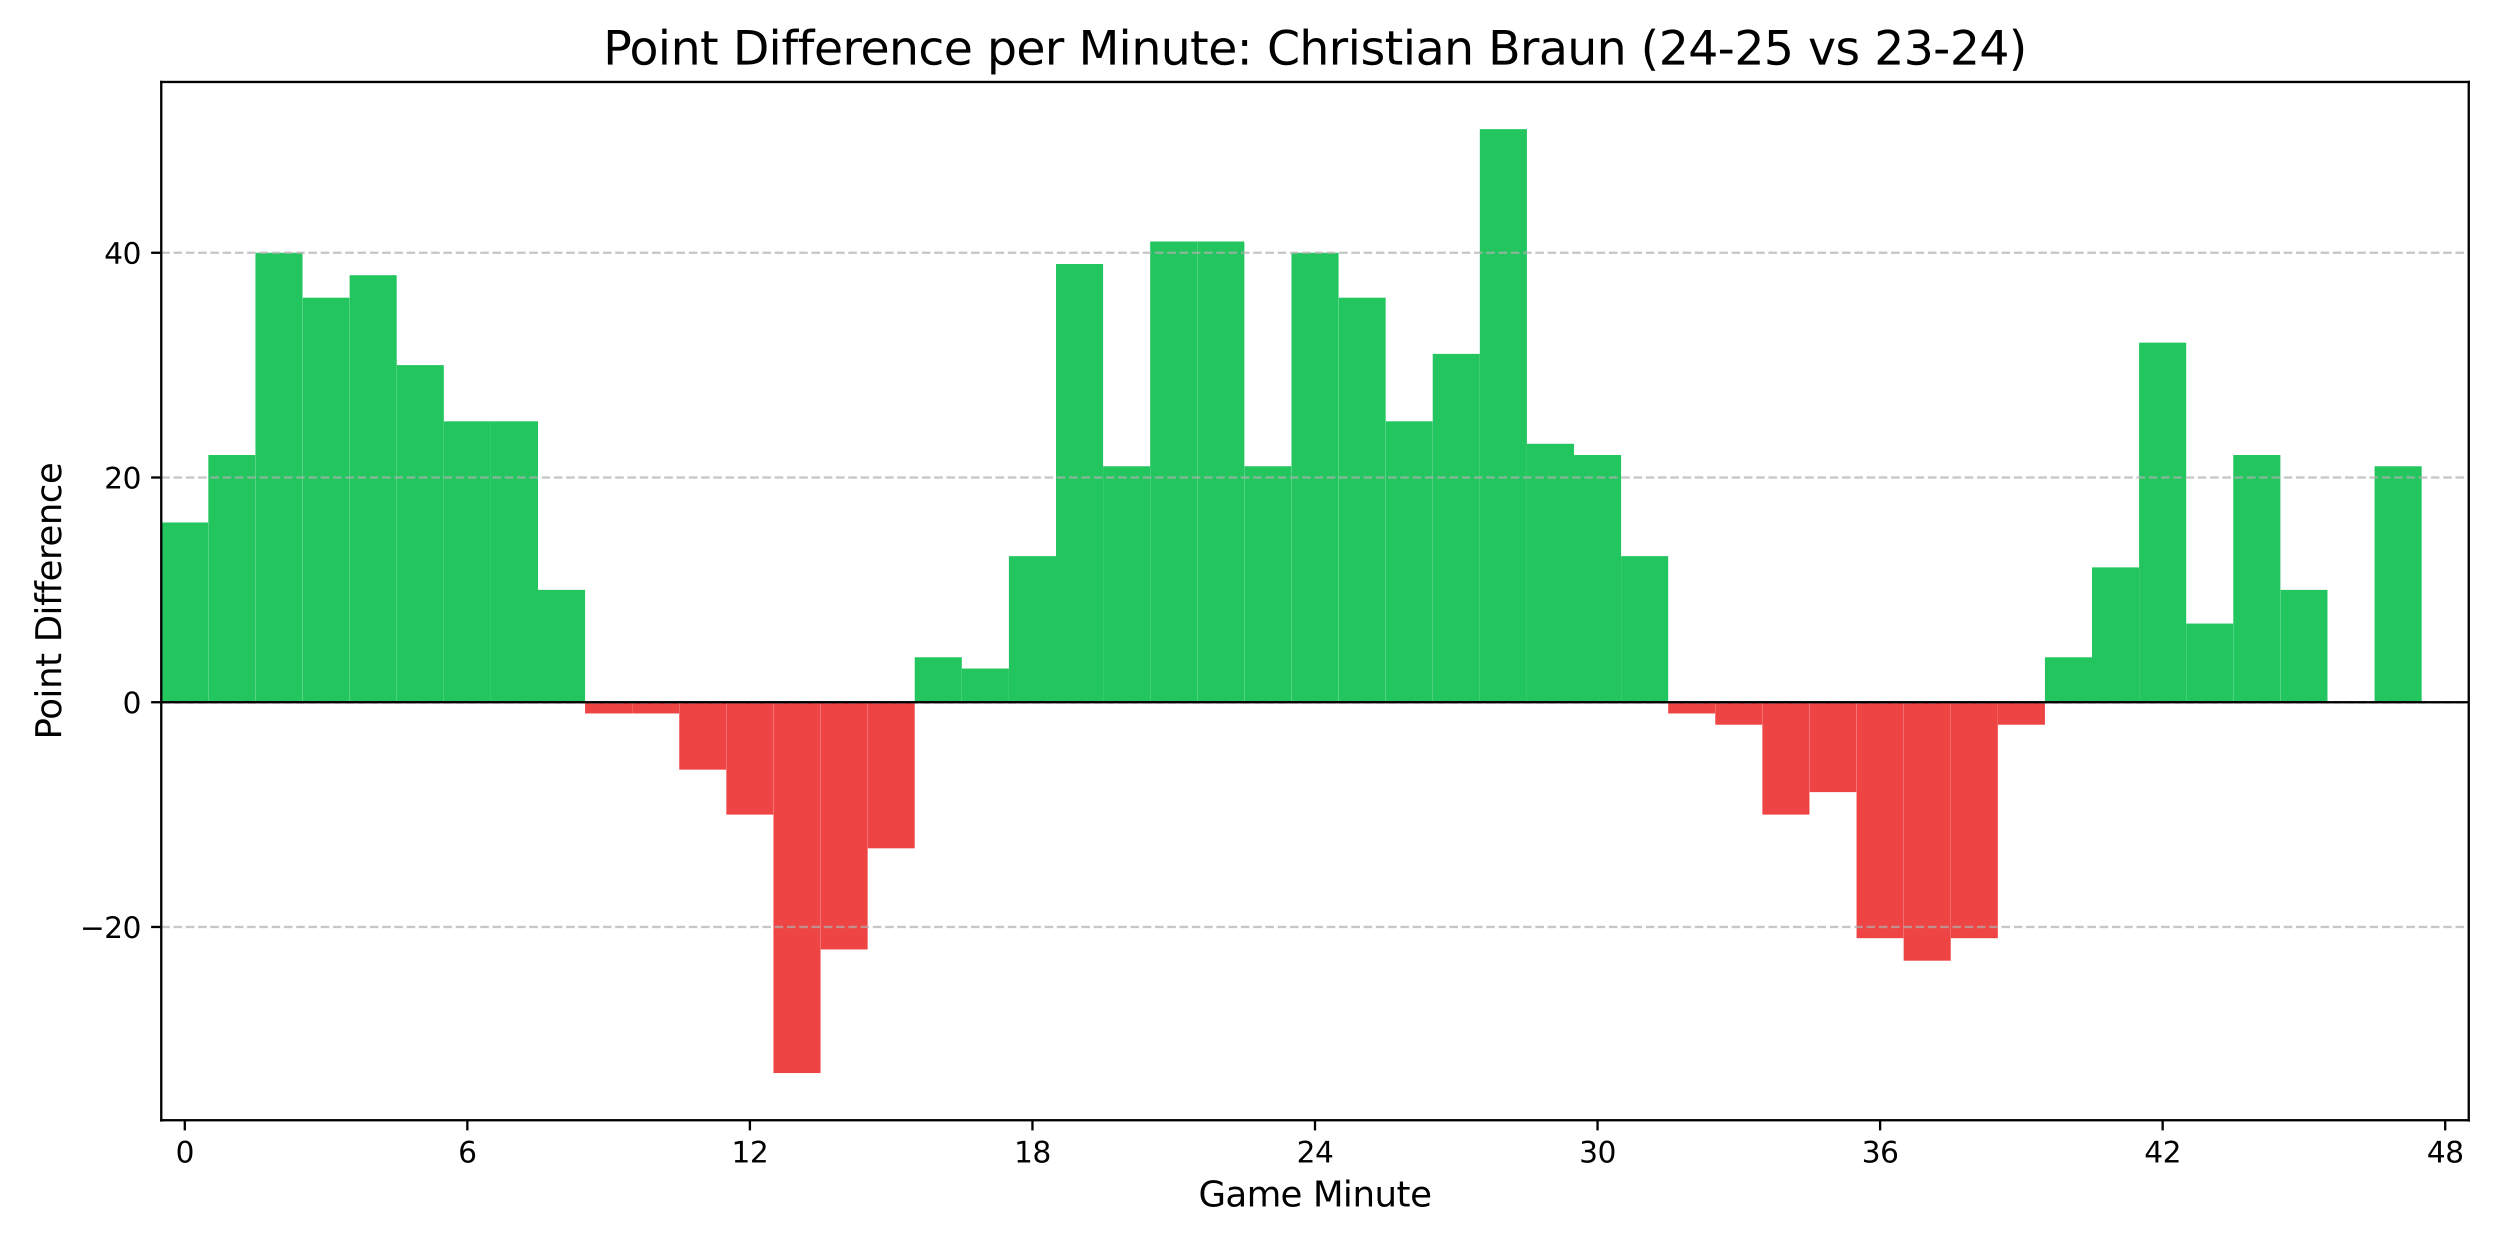 <?xml version="1.0" encoding="utf-8" standalone="no"?>
<!DOCTYPE svg PUBLIC "-//W3C//DTD SVG 1.1//EN"
  "http://www.w3.org/Graphics/SVG/1.1/DTD/svg11.dtd">
<svg xmlns:xlink="http://www.w3.org/1999/xlink" width="864pt" height="432pt" viewBox="0 0 864 432" xmlns="http://www.w3.org/2000/svg" version="1.1">
 <defs>
  <style type="text/css">*{stroke-linejoin: round; stroke-linecap: butt}</style>
 </defs>
 <g id="figure_1">
  <g id="patch_1">
   <path d="M 0 432 
L 864 432 
L 864 0 
L 0 0 
z
" style="fill: #ffffff"/>
  </g>
  <g id="axes_1">
   <g id="patch_2">
    <path d="M 55.73 387.16 
L 853.2 387.16 
L 853.2 28.32 
L 55.73 28.32 
z
" style="fill: #ffffff"/>
   </g>
   <g id="patch_3">
    <path d="M 55.73 242.692 
L 72.005 242.692 
L 72.005 180.555 
L 55.73 180.555 
z
" clip-path="url(#p3b3953d7e9)" style="fill: #22c55e"/>
   </g>
   <g id="patch_4">
    <path d="M 72.005 242.692 
L 88.28 242.692 
L 88.28 157.254 
L 72.005 157.254 
z
" clip-path="url(#p3b3953d7e9)" style="fill: #22c55e"/>
   </g>
   <g id="patch_5">
    <path d="M 88.28 242.692 
L 104.555 242.692 
L 104.555 87.35 
L 88.28 87.35 
z
" clip-path="url(#p3b3953d7e9)" style="fill: #22c55e"/>
   </g>
   <g id="patch_6">
    <path d="M 104.555 242.692 
L 120.83 242.692 
L 120.83 102.884 
L 104.555 102.884 
z
" clip-path="url(#p3b3953d7e9)" style="fill: #22c55e"/>
   </g>
   <g id="patch_7">
    <path d="M 120.83 242.692 
L 137.104 242.692 
L 137.104 95.117 
L 120.83 95.117 
z
" clip-path="url(#p3b3953d7e9)" style="fill: #22c55e"/>
   </g>
   <g id="patch_8">
    <path d="M 137.104 242.692 
L 153.379 242.692 
L 153.379 126.185 
L 137.104 126.185 
z
" clip-path="url(#p3b3953d7e9)" style="fill: #22c55e"/>
   </g>
   <g id="patch_9">
    <path d="M 153.379 242.692 
L 169.654 242.692 
L 169.654 145.603 
L 153.379 145.603 
z
" clip-path="url(#p3b3953d7e9)" style="fill: #22c55e"/>
   </g>
   <g id="patch_10">
    <path d="M 169.654 242.692 
L 185.929 242.692 
L 185.929 145.603 
L 169.654 145.603 
z
" clip-path="url(#p3b3953d7e9)" style="fill: #22c55e"/>
   </g>
   <g id="patch_11">
    <path d="M 185.929 242.692 
L 202.204 242.692 
L 202.204 203.856 
L 185.929 203.856 
z
" clip-path="url(#p3b3953d7e9)" style="fill: #22c55e"/>
   </g>
   <g id="patch_12">
    <path d="M 202.204 242.692 
L 218.479 242.692 
L 218.479 246.575 
L 202.204 246.575 
z
" clip-path="url(#p3b3953d7e9)" style="fill: #ef4444"/>
   </g>
   <g id="patch_13">
    <path d="M 218.479 242.692 
L 234.754 242.692 
L 234.754 246.575 
L 218.479 246.575 
z
" clip-path="url(#p3b3953d7e9)" style="fill: #ef4444"/>
   </g>
   <g id="patch_14">
    <path d="M 234.754 242.692 
L 251.029 242.692 
L 251.029 265.993 
L 234.754 265.993 
z
" clip-path="url(#p3b3953d7e9)" style="fill: #ef4444"/>
   </g>
   <g id="patch_15">
    <path d="M 251.029 242.692 
L 267.304 242.692 
L 267.304 281.527 
L 251.029 281.527 
z
" clip-path="url(#p3b3953d7e9)" style="fill: #ef4444"/>
   </g>
   <g id="patch_16">
    <path d="M 267.304 242.692 
L 283.579 242.692 
L 283.579 370.849 
L 267.304 370.849 
z
" clip-path="url(#p3b3953d7e9)" style="fill: #ef4444"/>
   </g>
   <g id="patch_17">
    <path d="M 283.579 242.692 
L 299.853 242.692 
L 299.853 328.13 
L 283.579 328.13 
z
" clip-path="url(#p3b3953d7e9)" style="fill: #ef4444"/>
   </g>
   <g id="patch_18">
    <path d="M 299.853 242.692 
L 316.128 242.692 
L 316.128 293.178 
L 299.853 293.178 
z
" clip-path="url(#p3b3953d7e9)" style="fill: #ef4444"/>
   </g>
   <g id="patch_19">
    <path d="M 316.128 242.692 
L 332.403 242.692 
L 332.403 227.158 
L 316.128 227.158 
z
" clip-path="url(#p3b3953d7e9)" style="fill: #22c55e"/>
   </g>
   <g id="patch_20">
    <path d="M 332.403 242.692 
L 348.678 242.692 
L 348.678 231.041 
L 332.403 231.041 
z
" clip-path="url(#p3b3953d7e9)" style="fill: #22c55e"/>
   </g>
   <g id="patch_21">
    <path d="M 348.678 242.692 
L 364.953 242.692 
L 364.953 192.206 
L 348.678 192.206 
z
" clip-path="url(#p3b3953d7e9)" style="fill: #22c55e"/>
   </g>
   <g id="patch_22">
    <path d="M 364.953 242.692 
L 381.228 242.692 
L 381.228 91.234 
L 364.953 91.234 
z
" clip-path="url(#p3b3953d7e9)" style="fill: #22c55e"/>
   </g>
   <g id="patch_23">
    <path d="M 381.228 242.692 
L 397.503 242.692 
L 397.503 161.137 
L 381.228 161.137 
z
" clip-path="url(#p3b3953d7e9)" style="fill: #22c55e"/>
   </g>
   <g id="patch_24">
    <path d="M 397.503 242.692 
L 413.778 242.692 
L 413.778 83.466 
L 397.503 83.466 
z
" clip-path="url(#p3b3953d7e9)" style="fill: #22c55e"/>
   </g>
   <g id="patch_25">
    <path d="M 413.778 242.692 
L 430.053 242.692 
L 430.053 83.466 
L 413.778 83.466 
z
" clip-path="url(#p3b3953d7e9)" style="fill: #22c55e"/>
   </g>
   <g id="patch_26">
    <path d="M 430.053 242.692 
L 446.328 242.692 
L 446.328 161.137 
L 430.053 161.137 
z
" clip-path="url(#p3b3953d7e9)" style="fill: #22c55e"/>
   </g>
   <g id="patch_27">
    <path d="M 446.328 242.692 
L 462.602 242.692 
L 462.602 87.35 
L 446.328 87.35 
z
" clip-path="url(#p3b3953d7e9)" style="fill: #22c55e"/>
   </g>
   <g id="patch_28">
    <path d="M 462.602 242.692 
L 478.877 242.692 
L 478.877 102.884 
L 462.602 102.884 
z
" clip-path="url(#p3b3953d7e9)" style="fill: #22c55e"/>
   </g>
   <g id="patch_29">
    <path d="M 478.877 242.692 
L 495.152 242.692 
L 495.152 145.603 
L 478.877 145.603 
z
" clip-path="url(#p3b3953d7e9)" style="fill: #22c55e"/>
   </g>
   <g id="patch_30">
    <path d="M 495.152 242.692 
L 511.427 242.692 
L 511.427 122.302 
L 495.152 122.302 
z
" clip-path="url(#p3b3953d7e9)" style="fill: #22c55e"/>
   </g>
   <g id="patch_31">
    <path d="M 511.427 242.692 
L 527.702 242.692 
L 527.702 44.631 
L 511.427 44.631 
z
" clip-path="url(#p3b3953d7e9)" style="fill: #22c55e"/>
   </g>
   <g id="patch_32">
    <path d="M 527.702 242.692 
L 543.977 242.692 
L 543.977 153.37 
L 527.702 153.37 
z
" clip-path="url(#p3b3953d7e9)" style="fill: #22c55e"/>
   </g>
   <g id="patch_33">
    <path d="M 543.977 242.692 
L 560.252 242.692 
L 560.252 157.254 
L 543.977 157.254 
z
" clip-path="url(#p3b3953d7e9)" style="fill: #22c55e"/>
   </g>
   <g id="patch_34">
    <path d="M 560.252 242.692 
L 576.527 242.692 
L 576.527 192.206 
L 560.252 192.206 
z
" clip-path="url(#p3b3953d7e9)" style="fill: #22c55e"/>
   </g>
   <g id="patch_35">
    <path d="M 576.527 242.692 
L 592.802 242.692 
L 592.802 246.575 
L 576.527 246.575 
z
" clip-path="url(#p3b3953d7e9)" style="fill: #ef4444"/>
   </g>
   <g id="patch_36">
    <path d="M 592.802 242.692 
L 609.077 242.692 
L 609.077 250.459 
L 592.802 250.459 
z
" clip-path="url(#p3b3953d7e9)" style="fill: #ef4444"/>
   </g>
   <g id="patch_37">
    <path d="M 609.077 242.692 
L 625.351 242.692 
L 625.351 281.527 
L 609.077 281.527 
z
" clip-path="url(#p3b3953d7e9)" style="fill: #ef4444"/>
   </g>
   <g id="patch_38">
    <path d="M 625.351 242.692 
L 641.626 242.692 
L 641.626 273.76 
L 625.351 273.76 
z
" clip-path="url(#p3b3953d7e9)" style="fill: #ef4444"/>
   </g>
   <g id="patch_39">
    <path d="M 641.626 242.692 
L 657.901 242.692 
L 657.901 324.246 
L 641.626 324.246 
z
" clip-path="url(#p3b3953d7e9)" style="fill: #ef4444"/>
   </g>
   <g id="patch_40">
    <path d="M 657.901 242.692 
L 674.176 242.692 
L 674.176 332.014 
L 657.901 332.014 
z
" clip-path="url(#p3b3953d7e9)" style="fill: #ef4444"/>
   </g>
   <g id="patch_41">
    <path d="M 674.176 242.692 
L 690.451 242.692 
L 690.451 324.246 
L 674.176 324.246 
z
" clip-path="url(#p3b3953d7e9)" style="fill: #ef4444"/>
   </g>
   <g id="patch_42">
    <path d="M 690.451 242.692 
L 706.726 242.692 
L 706.726 250.459 
L 690.451 250.459 
z
" clip-path="url(#p3b3953d7e9)" style="fill: #ef4444"/>
   </g>
   <g id="patch_43">
    <path d="M 706.726 242.692 
L 723.001 242.692 
L 723.001 227.158 
L 706.726 227.158 
z
" clip-path="url(#p3b3953d7e9)" style="fill: #22c55e"/>
   </g>
   <g id="patch_44">
    <path d="M 723.001 242.692 
L 739.276 242.692 
L 739.276 196.089 
L 723.001 196.089 
z
" clip-path="url(#p3b3953d7e9)" style="fill: #22c55e"/>
   </g>
   <g id="patch_45">
    <path d="M 739.276 242.692 
L 755.551 242.692 
L 755.551 118.418 
L 739.276 118.418 
z
" clip-path="url(#p3b3953d7e9)" style="fill: #22c55e"/>
   </g>
   <g id="patch_46">
    <path d="M 755.551 242.692 
L 771.826 242.692 
L 771.826 215.507 
L 755.551 215.507 
z
" clip-path="url(#p3b3953d7e9)" style="fill: #22c55e"/>
   </g>
   <g id="patch_47">
    <path d="M 771.826 242.692 
L 788.1 242.692 
L 788.1 157.254 
L 771.826 157.254 
z
" clip-path="url(#p3b3953d7e9)" style="fill: #22c55e"/>
   </g>
   <g id="patch_48">
    <path d="M 788.1 242.692 
L 804.375 242.692 
L 804.375 203.856 
L 788.1 203.856 
z
" clip-path="url(#p3b3953d7e9)" style="fill: #22c55e"/>
   </g>
   <g id="patch_49">
    <path d="M 804.375 242.692 
L 820.65 242.692 
L 820.65 242.692 
L 804.375 242.692 
z
" clip-path="url(#p3b3953d7e9)" style="fill: #22c55e"/>
   </g>
   <g id="patch_50">
    <path d="M 820.65 242.692 
L 836.925 242.692 
L 836.925 161.137 
L 820.65 161.137 
z
" clip-path="url(#p3b3953d7e9)" style="fill: #22c55e"/>
   </g>
   <g id="matplotlib.axis_1">
    <g id="xtick_1">
     <g id="line2d_1">
      <defs>
       <path id="m1add345b36" d="M 0 0 
L 0 3.5 
" style="stroke: #000000; stroke-width: 0.8"/>
      </defs>
      <g>
       <use xlink:href="#m1add345b36" x="63.867" y="387.16" style="stroke: #000000; stroke-width: 0.8"/>
      </g>
     </g>
     <g id="text_1">
      <!-- 0 -->
      <g transform="translate(60.686 401.758) scale(0.1 -0.1)">
       <defs>
        <path id="DejaVuSans-30" d="M 2034 4250 
Q 1547 4250 1301 3770 
Q 1056 3291 1056 2328 
Q 1056 1369 1301 889 
Q 1547 409 2034 409 
Q 2525 409 2770 889 
Q 3016 1369 3016 2328 
Q 3016 3291 2770 3770 
Q 2525 4250 2034 4250 
z
M 2034 4750 
Q 2819 4750 3233 4129 
Q 3647 3509 3647 2328 
Q 3647 1150 3233 529 
Q 2819 -91 2034 -91 
Q 1250 -91 836 529 
Q 422 1150 422 2328 
Q 422 3509 836 4129 
Q 1250 4750 2034 4750 
z
" transform="scale(0.016)"/>
       </defs>
       <use xlink:href="#DejaVuSans-30"/>
      </g>
     </g>
    </g>
    <g id="xtick_2">
     <g id="line2d_2">
      <g>
       <use xlink:href="#m1add345b36" x="161.517" y="387.16" style="stroke: #000000; stroke-width: 0.8"/>
      </g>
     </g>
     <g id="text_2">
      <!-- 6 -->
      <g transform="translate(158.336 401.758) scale(0.1 -0.1)">
       <defs>
        <path id="DejaVuSans-36" d="M 2113 2584 
Q 1688 2584 1439 2293 
Q 1191 2003 1191 1497 
Q 1191 994 1439 701 
Q 1688 409 2113 409 
Q 2538 409 2786 701 
Q 3034 994 3034 1497 
Q 3034 2003 2786 2293 
Q 2538 2584 2113 2584 
z
M 3366 4563 
L 3366 3988 
Q 3128 4100 2886 4159 
Q 2644 4219 2406 4219 
Q 1781 4219 1451 3797 
Q 1122 3375 1075 2522 
Q 1259 2794 1537 2939 
Q 1816 3084 2150 3084 
Q 2853 3084 3261 2657 
Q 3669 2231 3669 1497 
Q 3669 778 3244 343 
Q 2819 -91 2113 -91 
Q 1303 -91 875 529 
Q 447 1150 447 2328 
Q 447 3434 972 4092 
Q 1497 4750 2381 4750 
Q 2619 4750 2861 4703 
Q 3103 4656 3366 4563 
z
" transform="scale(0.016)"/>
       </defs>
       <use xlink:href="#DejaVuSans-36"/>
      </g>
     </g>
    </g>
    <g id="xtick_3">
     <g id="line2d_3">
      <g>
       <use xlink:href="#m1add345b36" x="259.166" y="387.16" style="stroke: #000000; stroke-width: 0.8"/>
      </g>
     </g>
     <g id="text_3">
      <!-- 12 -->
      <g transform="translate(252.804 401.758) scale(0.1 -0.1)">
       <defs>
        <path id="DejaVuSans-31" d="M 794 531 
L 1825 531 
L 1825 4091 
L 703 3866 
L 703 4441 
L 1819 4666 
L 2450 4666 
L 2450 531 
L 3481 531 
L 3481 0 
L 794 0 
L 794 531 
z
" transform="scale(0.016)"/>
        <path id="DejaVuSans-32" d="M 1228 531 
L 3431 531 
L 3431 0 
L 469 0 
L 469 531 
Q 828 903 1448 1529 
Q 2069 2156 2228 2338 
Q 2531 2678 2651 2914 
Q 2772 3150 2772 3378 
Q 2772 3750 2511 3984 
Q 2250 4219 1831 4219 
Q 1534 4219 1204 4116 
Q 875 4013 500 3803 
L 500 4441 
Q 881 4594 1212 4672 
Q 1544 4750 1819 4750 
Q 2544 4750 2975 4387 
Q 3406 4025 3406 3419 
Q 3406 3131 3298 2873 
Q 3191 2616 2906 2266 
Q 2828 2175 2409 1742 
Q 1991 1309 1228 531 
z
" transform="scale(0.016)"/>
       </defs>
       <use xlink:href="#DejaVuSans-31"/>
       <use xlink:href="#DejaVuSans-32" transform="translate(63.623 0)"/>
      </g>
     </g>
    </g>
    <g id="xtick_4">
     <g id="line2d_4">
      <g>
       <use xlink:href="#m1add345b36" x="356.816" y="387.16" style="stroke: #000000; stroke-width: 0.8"/>
      </g>
     </g>
     <g id="text_4">
      <!-- 18 -->
      <g transform="translate(350.453 401.758) scale(0.1 -0.1)">
       <defs>
        <path id="DejaVuSans-38" d="M 2034 2216 
Q 1584 2216 1326 1975 
Q 1069 1734 1069 1313 
Q 1069 891 1326 650 
Q 1584 409 2034 409 
Q 2484 409 2743 651 
Q 3003 894 3003 1313 
Q 3003 1734 2745 1975 
Q 2488 2216 2034 2216 
z
M 1403 2484 
Q 997 2584 770 2862 
Q 544 3141 544 3541 
Q 544 4100 942 4425 
Q 1341 4750 2034 4750 
Q 2731 4750 3128 4425 
Q 3525 4100 3525 3541 
Q 3525 3141 3298 2862 
Q 3072 2584 2669 2484 
Q 3125 2378 3379 2068 
Q 3634 1759 3634 1313 
Q 3634 634 3220 271 
Q 2806 -91 2034 -91 
Q 1263 -91 848 271 
Q 434 634 434 1313 
Q 434 1759 690 2068 
Q 947 2378 1403 2484 
z
M 1172 3481 
Q 1172 3119 1398 2916 
Q 1625 2713 2034 2713 
Q 2441 2713 2670 2916 
Q 2900 3119 2900 3481 
Q 2900 3844 2670 4047 
Q 2441 4250 2034 4250 
Q 1625 4250 1398 4047 
Q 1172 3844 1172 3481 
z
" transform="scale(0.016)"/>
       </defs>
       <use xlink:href="#DejaVuSans-31"/>
       <use xlink:href="#DejaVuSans-38" transform="translate(63.623 0)"/>
      </g>
     </g>
    </g>
    <g id="xtick_5">
     <g id="line2d_5">
      <g>
       <use xlink:href="#m1add345b36" x="454.465" y="387.16" style="stroke: #000000; stroke-width: 0.8"/>
      </g>
     </g>
     <g id="text_5">
      <!-- 24 -->
      <g transform="translate(448.103 401.758) scale(0.1 -0.1)">
       <defs>
        <path id="DejaVuSans-34" d="M 2419 4116 
L 825 1625 
L 2419 1625 
L 2419 4116 
z
M 2253 4666 
L 3047 4666 
L 3047 1625 
L 3713 1625 
L 3713 1100 
L 3047 1100 
L 3047 0 
L 2419 0 
L 2419 1100 
L 313 1100 
L 313 1709 
L 2253 4666 
z
" transform="scale(0.016)"/>
       </defs>
       <use xlink:href="#DejaVuSans-32"/>
       <use xlink:href="#DejaVuSans-34" transform="translate(63.623 0)"/>
      </g>
     </g>
    </g>
    <g id="xtick_6">
     <g id="line2d_6">
      <g>
       <use xlink:href="#m1add345b36" x="552.114" y="387.16" style="stroke: #000000; stroke-width: 0.8"/>
      </g>
     </g>
     <g id="text_6">
      <!-- 30 -->
      <g transform="translate(545.752 401.758) scale(0.1 -0.1)">
       <defs>
        <path id="DejaVuSans-33" d="M 2597 2516 
Q 3050 2419 3304 2112 
Q 3559 1806 3559 1356 
Q 3559 666 3084 287 
Q 2609 -91 1734 -91 
Q 1441 -91 1130 -33 
Q 819 25 488 141 
L 488 750 
Q 750 597 1062 519 
Q 1375 441 1716 441 
Q 2309 441 2620 675 
Q 2931 909 2931 1356 
Q 2931 1769 2642 2001 
Q 2353 2234 1838 2234 
L 1294 2234 
L 1294 2753 
L 1863 2753 
Q 2328 2753 2575 2939 
Q 2822 3125 2822 3475 
Q 2822 3834 2567 4026 
Q 2313 4219 1838 4219 
Q 1578 4219 1281 4162 
Q 984 4106 628 3988 
L 628 4550 
Q 988 4650 1302 4700 
Q 1616 4750 1894 4750 
Q 2613 4750 3031 4423 
Q 3450 4097 3450 3541 
Q 3450 3153 3228 2886 
Q 3006 2619 2597 2516 
z
" transform="scale(0.016)"/>
       </defs>
       <use xlink:href="#DejaVuSans-33"/>
       <use xlink:href="#DejaVuSans-30" transform="translate(63.623 0)"/>
      </g>
     </g>
    </g>
    <g id="xtick_7">
     <g id="line2d_7">
      <g>
       <use xlink:href="#m1add345b36" x="649.764" y="387.16" style="stroke: #000000; stroke-width: 0.8"/>
      </g>
     </g>
     <g id="text_7">
      <!-- 36 -->
      <g transform="translate(643.401 401.758) scale(0.1 -0.1)">
       <use xlink:href="#DejaVuSans-33"/>
       <use xlink:href="#DejaVuSans-36" transform="translate(63.623 0)"/>
      </g>
     </g>
    </g>
    <g id="xtick_8">
     <g id="line2d_8">
      <g>
       <use xlink:href="#m1add345b36" x="747.413" y="387.16" style="stroke: #000000; stroke-width: 0.8"/>
      </g>
     </g>
     <g id="text_8">
      <!-- 42 -->
      <g transform="translate(741.051 401.758) scale(0.1 -0.1)">
       <use xlink:href="#DejaVuSans-34"/>
       <use xlink:href="#DejaVuSans-32" transform="translate(63.623 0)"/>
      </g>
     </g>
    </g>
    <g id="xtick_9">
     <g id="line2d_9">
      <g>
       <use xlink:href="#m1add345b36" x="845.063" y="387.16" style="stroke: #000000; stroke-width: 0.8"/>
      </g>
     </g>
     <g id="text_9">
      <!-- 48 -->
      <g transform="translate(838.7 401.758) scale(0.1 -0.1)">
       <use xlink:href="#DejaVuSans-34"/>
       <use xlink:href="#DejaVuSans-38" transform="translate(63.623 0)"/>
      </g>
     </g>
    </g>
    <g id="text_10">
     <!-- Game Minute -->
     <g transform="translate(414.203 416.956) scale(0.12 -0.12)">
      <defs>
       <path id="DejaVuSans-47" d="M 3809 666 
L 3809 1919 
L 2778 1919 
L 2778 2438 
L 4434 2438 
L 4434 434 
Q 4069 175 3628 42 
Q 3188 -91 2688 -91 
Q 1594 -91 976 548 
Q 359 1188 359 2328 
Q 359 3472 976 4111 
Q 1594 4750 2688 4750 
Q 3144 4750 3555 4637 
Q 3966 4525 4313 4306 
L 4313 3634 
Q 3963 3931 3569 4081 
Q 3175 4231 2741 4231 
Q 1884 4231 1454 3753 
Q 1025 3275 1025 2328 
Q 1025 1384 1454 906 
Q 1884 428 2741 428 
Q 3075 428 3337 486 
Q 3600 544 3809 666 
z
" transform="scale(0.016)"/>
       <path id="DejaVuSans-61" d="M 2194 1759 
Q 1497 1759 1228 1600 
Q 959 1441 959 1056 
Q 959 750 1161 570 
Q 1363 391 1709 391 
Q 2188 391 2477 730 
Q 2766 1069 2766 1631 
L 2766 1759 
L 2194 1759 
z
M 3341 1997 
L 3341 0 
L 2766 0 
L 2766 531 
Q 2569 213 2275 61 
Q 1981 -91 1556 -91 
Q 1019 -91 701 211 
Q 384 513 384 1019 
Q 384 1609 779 1909 
Q 1175 2209 1959 2209 
L 2766 2209 
L 2766 2266 
Q 2766 2663 2505 2880 
Q 2244 3097 1772 3097 
Q 1472 3097 1187 3025 
Q 903 2953 641 2809 
L 641 3341 
Q 956 3463 1253 3523 
Q 1550 3584 1831 3584 
Q 2591 3584 2966 3190 
Q 3341 2797 3341 1997 
z
" transform="scale(0.016)"/>
       <path id="DejaVuSans-6d" d="M 3328 2828 
Q 3544 3216 3844 3400 
Q 4144 3584 4550 3584 
Q 5097 3584 5394 3201 
Q 5691 2819 5691 2113 
L 5691 0 
L 5113 0 
L 5113 2094 
Q 5113 2597 4934 2840 
Q 4756 3084 4391 3084 
Q 3944 3084 3684 2787 
Q 3425 2491 3425 1978 
L 3425 0 
L 2847 0 
L 2847 2094 
Q 2847 2600 2669 2842 
Q 2491 3084 2119 3084 
Q 1678 3084 1418 2786 
Q 1159 2488 1159 1978 
L 1159 0 
L 581 0 
L 581 3500 
L 1159 3500 
L 1159 2956 
Q 1356 3278 1631 3431 
Q 1906 3584 2284 3584 
Q 2666 3584 2933 3390 
Q 3200 3197 3328 2828 
z
" transform="scale(0.016)"/>
       <path id="DejaVuSans-65" d="M 3597 1894 
L 3597 1613 
L 953 1613 
Q 991 1019 1311 708 
Q 1631 397 2203 397 
Q 2534 397 2845 478 
Q 3156 559 3463 722 
L 3463 178 
Q 3153 47 2828 -22 
Q 2503 -91 2169 -91 
Q 1331 -91 842 396 
Q 353 884 353 1716 
Q 353 2575 817 3079 
Q 1281 3584 2069 3584 
Q 2775 3584 3186 3129 
Q 3597 2675 3597 1894 
z
M 3022 2063 
Q 3016 2534 2758 2815 
Q 2500 3097 2075 3097 
Q 1594 3097 1305 2825 
Q 1016 2553 972 2059 
L 3022 2063 
z
" transform="scale(0.016)"/>
       <path id="DejaVuSans-20" transform="scale(0.016)"/>
       <path id="DejaVuSans-4d" d="M 628 4666 
L 1569 4666 
L 2759 1491 
L 3956 4666 
L 4897 4666 
L 4897 0 
L 4281 0 
L 4281 4097 
L 3078 897 
L 2444 897 
L 1241 4097 
L 1241 0 
L 628 0 
L 628 4666 
z
" transform="scale(0.016)"/>
       <path id="DejaVuSans-69" d="M 603 3500 
L 1178 3500 
L 1178 0 
L 603 0 
L 603 3500 
z
M 603 4863 
L 1178 4863 
L 1178 4134 
L 603 4134 
L 603 4863 
z
" transform="scale(0.016)"/>
       <path id="DejaVuSans-6e" d="M 3513 2113 
L 3513 0 
L 2938 0 
L 2938 2094 
Q 2938 2591 2744 2837 
Q 2550 3084 2163 3084 
Q 1697 3084 1428 2787 
Q 1159 2491 1159 1978 
L 1159 0 
L 581 0 
L 581 3500 
L 1159 3500 
L 1159 2956 
Q 1366 3272 1645 3428 
Q 1925 3584 2291 3584 
Q 2894 3584 3203 3211 
Q 3513 2838 3513 2113 
z
" transform="scale(0.016)"/>
       <path id="DejaVuSans-75" d="M 544 1381 
L 544 3500 
L 1119 3500 
L 1119 1403 
Q 1119 906 1312 657 
Q 1506 409 1894 409 
Q 2359 409 2629 706 
Q 2900 1003 2900 1516 
L 2900 3500 
L 3475 3500 
L 3475 0 
L 2900 0 
L 2900 538 
Q 2691 219 2414 64 
Q 2138 -91 1772 -91 
Q 1169 -91 856 284 
Q 544 659 544 1381 
z
M 1991 3584 
L 1991 3584 
z
" transform="scale(0.016)"/>
       <path id="DejaVuSans-74" d="M 1172 4494 
L 1172 3500 
L 2356 3500 
L 2356 3053 
L 1172 3053 
L 1172 1153 
Q 1172 725 1289 603 
Q 1406 481 1766 481 
L 2356 481 
L 2356 0 
L 1766 0 
Q 1100 0 847 248 
Q 594 497 594 1153 
L 594 3053 
L 172 3053 
L 172 3500 
L 594 3500 
L 594 4494 
L 1172 4494 
z
" transform="scale(0.016)"/>
      </defs>
      <use xlink:href="#DejaVuSans-47"/>
      <use xlink:href="#DejaVuSans-61" transform="translate(77.49 0)"/>
      <use xlink:href="#DejaVuSans-6d" transform="translate(138.77 0)"/>
      <use xlink:href="#DejaVuSans-65" transform="translate(236.182 0)"/>
      <use xlink:href="#DejaVuSans-20" transform="translate(297.705 0)"/>
      <use xlink:href="#DejaVuSans-4d" transform="translate(329.492 0)"/>
      <use xlink:href="#DejaVuSans-69" transform="translate(415.771 0)"/>
      <use xlink:href="#DejaVuSans-6e" transform="translate(443.555 0)"/>
      <use xlink:href="#DejaVuSans-75" transform="translate(506.934 0)"/>
      <use xlink:href="#DejaVuSans-74" transform="translate(570.312 0)"/>
      <use xlink:href="#DejaVuSans-65" transform="translate(609.521 0)"/>
     </g>
    </g>
   </g>
   <g id="matplotlib.axis_2">
    <g id="ytick_1">
     <g id="line2d_10">
      <path d="M 55.73 320.363 
L 853.2 320.363 
" clip-path="url(#p3b3953d7e9)" style="fill: none; stroke-dasharray: 2.96,1.28; stroke-dashoffset: 0; stroke: #b0b0b0; stroke-opacity: 0.7; stroke-width: 0.8"/>
     </g>
     <g id="line2d_11">
      <defs>
       <path id="mcfe099bce8" d="M 0 0 
L -3.5 0 
" style="stroke: #000000; stroke-width: 0.8"/>
      </defs>
      <g>
       <use xlink:href="#mcfe099bce8" x="55.73" y="320.363" style="stroke: #000000; stroke-width: 0.8"/>
      </g>
     </g>
     <g id="text_11">
      <!-- −20 -->
      <g transform="translate(27.625 324.162) scale(0.1 -0.1)">
       <defs>
        <path id="DejaVuSans-2212" d="M 678 2272 
L 4684 2272 
L 4684 1741 
L 678 1741 
L 678 2272 
z
" transform="scale(0.016)"/>
       </defs>
       <use xlink:href="#DejaVuSans-2212"/>
       <use xlink:href="#DejaVuSans-32" transform="translate(83.789 0)"/>
       <use xlink:href="#DejaVuSans-30" transform="translate(147.412 0)"/>
      </g>
     </g>
    </g>
    <g id="ytick_2">
     <g id="line2d_12">
      <path d="M 55.73 242.692 
L 853.2 242.692 
" clip-path="url(#p3b3953d7e9)" style="fill: none; stroke-dasharray: 2.96,1.28; stroke-dashoffset: 0; stroke: #b0b0b0; stroke-opacity: 0.7; stroke-width: 0.8"/>
     </g>
     <g id="line2d_13">
      <g>
       <use xlink:href="#mcfe099bce8" x="55.73" y="242.692" style="stroke: #000000; stroke-width: 0.8"/>
      </g>
     </g>
     <g id="text_12">
      <!-- 0 -->
      <g transform="translate(42.367 246.491) scale(0.1 -0.1)">
       <use xlink:href="#DejaVuSans-30"/>
      </g>
     </g>
    </g>
    <g id="ytick_3">
     <g id="line2d_14">
      <path d="M 55.73 165.021 
L 853.2 165.021 
" clip-path="url(#p3b3953d7e9)" style="fill: none; stroke-dasharray: 2.96,1.28; stroke-dashoffset: 0; stroke: #b0b0b0; stroke-opacity: 0.7; stroke-width: 0.8"/>
     </g>
     <g id="line2d_15">
      <g>
       <use xlink:href="#mcfe099bce8" x="55.73" y="165.021" style="stroke: #000000; stroke-width: 0.8"/>
      </g>
     </g>
     <g id="text_13">
      <!-- 20 -->
      <g transform="translate(36.005 168.82) scale(0.1 -0.1)">
       <use xlink:href="#DejaVuSans-32"/>
       <use xlink:href="#DejaVuSans-30" transform="translate(63.623 0)"/>
      </g>
     </g>
    </g>
    <g id="ytick_4">
     <g id="line2d_16">
      <path d="M 55.73 87.35 
L 853.2 87.35 
" clip-path="url(#p3b3953d7e9)" style="fill: none; stroke-dasharray: 2.96,1.28; stroke-dashoffset: 0; stroke: #b0b0b0; stroke-opacity: 0.7; stroke-width: 0.8"/>
     </g>
     <g id="line2d_17">
      <g>
       <use xlink:href="#mcfe099bce8" x="55.73" y="87.35" style="stroke: #000000; stroke-width: 0.8"/>
      </g>
     </g>
     <g id="text_14">
      <!-- 40 -->
      <g transform="translate(36.005 91.149) scale(0.1 -0.1)">
       <use xlink:href="#DejaVuSans-34"/>
       <use xlink:href="#DejaVuSans-30" transform="translate(63.623 0)"/>
      </g>
     </g>
    </g>
    <g id="text_15">
     <!-- Point Difference -->
     <g transform="translate(21.13 255.56) rotate(-90) scale(0.12 -0.12)">
      <defs>
       <path id="DejaVuSans-50" d="M 1259 4147 
L 1259 2394 
L 2053 2394 
Q 2494 2394 2734 2622 
Q 2975 2850 2975 3272 
Q 2975 3691 2734 3919 
Q 2494 4147 2053 4147 
L 1259 4147 
z
M 628 4666 
L 2053 4666 
Q 2838 4666 3239 4311 
Q 3641 3956 3641 3272 
Q 3641 2581 3239 2228 
Q 2838 1875 2053 1875 
L 1259 1875 
L 1259 0 
L 628 0 
L 628 4666 
z
" transform="scale(0.016)"/>
       <path id="DejaVuSans-6f" d="M 1959 3097 
Q 1497 3097 1228 2736 
Q 959 2375 959 1747 
Q 959 1119 1226 758 
Q 1494 397 1959 397 
Q 2419 397 2687 759 
Q 2956 1122 2956 1747 
Q 2956 2369 2687 2733 
Q 2419 3097 1959 3097 
z
M 1959 3584 
Q 2709 3584 3137 3096 
Q 3566 2609 3566 1747 
Q 3566 888 3137 398 
Q 2709 -91 1959 -91 
Q 1206 -91 779 398 
Q 353 888 353 1747 
Q 353 2609 779 3096 
Q 1206 3584 1959 3584 
z
" transform="scale(0.016)"/>
       <path id="DejaVuSans-44" d="M 1259 4147 
L 1259 519 
L 2022 519 
Q 2988 519 3436 956 
Q 3884 1394 3884 2338 
Q 3884 3275 3436 3711 
Q 2988 4147 2022 4147 
L 1259 4147 
z
M 628 4666 
L 1925 4666 
Q 3281 4666 3915 4102 
Q 4550 3538 4550 2338 
Q 4550 1131 3912 565 
Q 3275 0 1925 0 
L 628 0 
L 628 4666 
z
" transform="scale(0.016)"/>
       <path id="DejaVuSans-66" d="M 2375 4863 
L 2375 4384 
L 1825 4384 
Q 1516 4384 1395 4259 
Q 1275 4134 1275 3809 
L 1275 3500 
L 2222 3500 
L 2222 3053 
L 1275 3053 
L 1275 0 
L 697 0 
L 697 3053 
L 147 3053 
L 147 3500 
L 697 3500 
L 697 3744 
Q 697 4328 969 4595 
Q 1241 4863 1831 4863 
L 2375 4863 
z
" transform="scale(0.016)"/>
       <path id="DejaVuSans-72" d="M 2631 2963 
Q 2534 3019 2420 3045 
Q 2306 3072 2169 3072 
Q 1681 3072 1420 2755 
Q 1159 2438 1159 1844 
L 1159 0 
L 581 0 
L 581 3500 
L 1159 3500 
L 1159 2956 
Q 1341 3275 1631 3429 
Q 1922 3584 2338 3584 
Q 2397 3584 2469 3576 
Q 2541 3569 2628 3553 
L 2631 2963 
z
" transform="scale(0.016)"/>
       <path id="DejaVuSans-63" d="M 3122 3366 
L 3122 2828 
Q 2878 2963 2633 3030 
Q 2388 3097 2138 3097 
Q 1578 3097 1268 2742 
Q 959 2388 959 1747 
Q 959 1106 1268 751 
Q 1578 397 2138 397 
Q 2388 397 2633 464 
Q 2878 531 3122 666 
L 3122 134 
Q 2881 22 2623 -34 
Q 2366 -91 2075 -91 
Q 1284 -91 818 406 
Q 353 903 353 1747 
Q 353 2603 823 3093 
Q 1294 3584 2113 3584 
Q 2378 3584 2631 3529 
Q 2884 3475 3122 3366 
z
" transform="scale(0.016)"/>
      </defs>
      <use xlink:href="#DejaVuSans-50"/>
      <use xlink:href="#DejaVuSans-6f" transform="translate(56.678 0)"/>
      <use xlink:href="#DejaVuSans-69" transform="translate(117.859 0)"/>
      <use xlink:href="#DejaVuSans-6e" transform="translate(145.643 0)"/>
      <use xlink:href="#DejaVuSans-74" transform="translate(209.021 0)"/>
      <use xlink:href="#DejaVuSans-20" transform="translate(248.23 0)"/>
      <use xlink:href="#DejaVuSans-44" transform="translate(280.018 0)"/>
      <use xlink:href="#DejaVuSans-69" transform="translate(357.02 0)"/>
      <use xlink:href="#DejaVuSans-66" transform="translate(384.803 0)"/>
      <use xlink:href="#DejaVuSans-66" transform="translate(420.008 0)"/>
      <use xlink:href="#DejaVuSans-65" transform="translate(455.213 0)"/>
      <use xlink:href="#DejaVuSans-72" transform="translate(516.736 0)"/>
      <use xlink:href="#DejaVuSans-65" transform="translate(555.6 0)"/>
      <use xlink:href="#DejaVuSans-6e" transform="translate(617.123 0)"/>
      <use xlink:href="#DejaVuSans-63" transform="translate(680.502 0)"/>
      <use xlink:href="#DejaVuSans-65" transform="translate(735.482 0)"/>
     </g>
    </g>
   </g>
   <g id="line2d_18">
    <path d="M 55.73 242.692 
L 853.2 242.692 
" clip-path="url(#p3b3953d7e9)" style="fill: none; stroke: #000000; stroke-width: 0.8; stroke-linecap: square"/>
   </g>
   <g id="patch_51">
    <path d="M 55.73 387.16 
L 55.73 28.32 
" style="fill: none; stroke: #000000; stroke-width: 0.8; stroke-linejoin: miter; stroke-linecap: square"/>
   </g>
   <g id="patch_52">
    <path d="M 853.2 387.16 
L 853.2 28.32 
" style="fill: none; stroke: #000000; stroke-width: 0.8; stroke-linejoin: miter; stroke-linecap: square"/>
   </g>
   <g id="patch_53">
    <path d="M 55.73 387.16 
L 853.2 387.16 
" style="fill: none; stroke: #000000; stroke-width: 0.8; stroke-linejoin: miter; stroke-linecap: square"/>
   </g>
   <g id="patch_54">
    <path d="M 55.73 28.32 
L 853.2 28.32 
" style="fill: none; stroke: #000000; stroke-width: 0.8; stroke-linejoin: miter; stroke-linecap: square"/>
   </g>
   <g id="text_16">
    <!-- Point Difference per Minute: Christian Braun (24-25 vs 23-24) -->
    <g transform="translate(208.475 22.32) scale(0.16 -0.16)">
     <defs>
      <path id="DejaVuSans-70" d="M 1159 525 
L 1159 -1331 
L 581 -1331 
L 581 3500 
L 1159 3500 
L 1159 2969 
Q 1341 3281 1617 3432 
Q 1894 3584 2278 3584 
Q 2916 3584 3314 3078 
Q 3713 2572 3713 1747 
Q 3713 922 3314 415 
Q 2916 -91 2278 -91 
Q 1894 -91 1617 61 
Q 1341 213 1159 525 
z
M 3116 1747 
Q 3116 2381 2855 2742 
Q 2594 3103 2138 3103 
Q 1681 3103 1420 2742 
Q 1159 2381 1159 1747 
Q 1159 1113 1420 752 
Q 1681 391 2138 391 
Q 2594 391 2855 752 
Q 3116 1113 3116 1747 
z
" transform="scale(0.016)"/>
      <path id="DejaVuSans-3a" d="M 750 794 
L 1409 794 
L 1409 0 
L 750 0 
L 750 794 
z
M 750 3309 
L 1409 3309 
L 1409 2516 
L 750 2516 
L 750 3309 
z
" transform="scale(0.016)"/>
      <path id="DejaVuSans-43" d="M 4122 4306 
L 4122 3641 
Q 3803 3938 3442 4084 
Q 3081 4231 2675 4231 
Q 1875 4231 1450 3742 
Q 1025 3253 1025 2328 
Q 1025 1406 1450 917 
Q 1875 428 2675 428 
Q 3081 428 3442 575 
Q 3803 722 4122 1019 
L 4122 359 
Q 3791 134 3420 21 
Q 3050 -91 2638 -91 
Q 1578 -91 968 557 
Q 359 1206 359 2328 
Q 359 3453 968 4101 
Q 1578 4750 2638 4750 
Q 3056 4750 3426 4639 
Q 3797 4528 4122 4306 
z
" transform="scale(0.016)"/>
      <path id="DejaVuSans-68" d="M 3513 2113 
L 3513 0 
L 2938 0 
L 2938 2094 
Q 2938 2591 2744 2837 
Q 2550 3084 2163 3084 
Q 1697 3084 1428 2787 
Q 1159 2491 1159 1978 
L 1159 0 
L 581 0 
L 581 4863 
L 1159 4863 
L 1159 2956 
Q 1366 3272 1645 3428 
Q 1925 3584 2291 3584 
Q 2894 3584 3203 3211 
Q 3513 2838 3513 2113 
z
" transform="scale(0.016)"/>
      <path id="DejaVuSans-73" d="M 2834 3397 
L 2834 2853 
Q 2591 2978 2328 3040 
Q 2066 3103 1784 3103 
Q 1356 3103 1142 2972 
Q 928 2841 928 2578 
Q 928 2378 1081 2264 
Q 1234 2150 1697 2047 
L 1894 2003 
Q 2506 1872 2764 1633 
Q 3022 1394 3022 966 
Q 3022 478 2636 193 
Q 2250 -91 1575 -91 
Q 1294 -91 989 -36 
Q 684 19 347 128 
L 347 722 
Q 666 556 975 473 
Q 1284 391 1588 391 
Q 1994 391 2212 530 
Q 2431 669 2431 922 
Q 2431 1156 2273 1281 
Q 2116 1406 1581 1522 
L 1381 1569 
Q 847 1681 609 1914 
Q 372 2147 372 2553 
Q 372 3047 722 3315 
Q 1072 3584 1716 3584 
Q 2034 3584 2315 3537 
Q 2597 3491 2834 3397 
z
" transform="scale(0.016)"/>
      <path id="DejaVuSans-42" d="M 1259 2228 
L 1259 519 
L 2272 519 
Q 2781 519 3026 730 
Q 3272 941 3272 1375 
Q 3272 1813 3026 2020 
Q 2781 2228 2272 2228 
L 1259 2228 
z
M 1259 4147 
L 1259 2741 
L 2194 2741 
Q 2656 2741 2882 2914 
Q 3109 3088 3109 3444 
Q 3109 3797 2882 3972 
Q 2656 4147 2194 4147 
L 1259 4147 
z
M 628 4666 
L 2241 4666 
Q 2963 4666 3353 4366 
Q 3744 4066 3744 3513 
Q 3744 3084 3544 2831 
Q 3344 2578 2956 2516 
Q 3422 2416 3680 2098 
Q 3938 1781 3938 1306 
Q 3938 681 3513 340 
Q 3088 0 2303 0 
L 628 0 
L 628 4666 
z
" transform="scale(0.016)"/>
      <path id="DejaVuSans-28" d="M 1984 4856 
Q 1566 4138 1362 3434 
Q 1159 2731 1159 2009 
Q 1159 1288 1364 580 
Q 1569 -128 1984 -844 
L 1484 -844 
Q 1016 -109 783 600 
Q 550 1309 550 2009 
Q 550 2706 781 3412 
Q 1013 4119 1484 4856 
L 1984 4856 
z
" transform="scale(0.016)"/>
      <path id="DejaVuSans-2d" d="M 313 2009 
L 1997 2009 
L 1997 1497 
L 313 1497 
L 313 2009 
z
" transform="scale(0.016)"/>
      <path id="DejaVuSans-35" d="M 691 4666 
L 3169 4666 
L 3169 4134 
L 1269 4134 
L 1269 2991 
Q 1406 3038 1543 3061 
Q 1681 3084 1819 3084 
Q 2600 3084 3056 2656 
Q 3513 2228 3513 1497 
Q 3513 744 3044 326 
Q 2575 -91 1722 -91 
Q 1428 -91 1123 -41 
Q 819 9 494 109 
L 494 744 
Q 775 591 1075 516 
Q 1375 441 1709 441 
Q 2250 441 2565 725 
Q 2881 1009 2881 1497 
Q 2881 1984 2565 2268 
Q 2250 2553 1709 2553 
Q 1456 2553 1204 2497 
Q 953 2441 691 2322 
L 691 4666 
z
" transform="scale(0.016)"/>
      <path id="DejaVuSans-76" d="M 191 3500 
L 800 3500 
L 1894 563 
L 2988 3500 
L 3597 3500 
L 2284 0 
L 1503 0 
L 191 3500 
z
" transform="scale(0.016)"/>
      <path id="DejaVuSans-29" d="M 513 4856 
L 1013 4856 
Q 1481 4119 1714 3412 
Q 1947 2706 1947 2009 
Q 1947 1309 1714 600 
Q 1481 -109 1013 -844 
L 513 -844 
Q 928 -128 1133 580 
Q 1338 1288 1338 2009 
Q 1338 2731 1133 3434 
Q 928 4138 513 4856 
z
" transform="scale(0.016)"/>
     </defs>
     <use xlink:href="#DejaVuSans-50"/>
     <use xlink:href="#DejaVuSans-6f" transform="translate(56.678 0)"/>
     <use xlink:href="#DejaVuSans-69" transform="translate(117.859 0)"/>
     <use xlink:href="#DejaVuSans-6e" transform="translate(145.643 0)"/>
     <use xlink:href="#DejaVuSans-74" transform="translate(209.021 0)"/>
     <use xlink:href="#DejaVuSans-20" transform="translate(248.23 0)"/>
     <use xlink:href="#DejaVuSans-44" transform="translate(280.018 0)"/>
     <use xlink:href="#DejaVuSans-69" transform="translate(357.02 0)"/>
     <use xlink:href="#DejaVuSans-66" transform="translate(384.803 0)"/>
     <use xlink:href="#DejaVuSans-66" transform="translate(420.008 0)"/>
     <use xlink:href="#DejaVuSans-65" transform="translate(455.213 0)"/>
     <use xlink:href="#DejaVuSans-72" transform="translate(516.736 0)"/>
     <use xlink:href="#DejaVuSans-65" transform="translate(555.6 0)"/>
     <use xlink:href="#DejaVuSans-6e" transform="translate(617.123 0)"/>
     <use xlink:href="#DejaVuSans-63" transform="translate(680.502 0)"/>
     <use xlink:href="#DejaVuSans-65" transform="translate(735.482 0)"/>
     <use xlink:href="#DejaVuSans-20" transform="translate(797.006 0)"/>
     <use xlink:href="#DejaVuSans-70" transform="translate(828.793 0)"/>
     <use xlink:href="#DejaVuSans-65" transform="translate(892.27 0)"/>
     <use xlink:href="#DejaVuSans-72" transform="translate(953.793 0)"/>
     <use xlink:href="#DejaVuSans-20" transform="translate(994.906 0)"/>
     <use xlink:href="#DejaVuSans-4d" transform="translate(1026.693 0)"/>
     <use xlink:href="#DejaVuSans-69" transform="translate(1112.973 0)"/>
     <use xlink:href="#DejaVuSans-6e" transform="translate(1140.756 0)"/>
     <use xlink:href="#DejaVuSans-75" transform="translate(1204.135 0)"/>
     <use xlink:href="#DejaVuSans-74" transform="translate(1267.514 0)"/>
     <use xlink:href="#DejaVuSans-65" transform="translate(1306.723 0)"/>
     <use xlink:href="#DejaVuSans-3a" transform="translate(1368.246 0)"/>
     <use xlink:href="#DejaVuSans-20" transform="translate(1401.938 0)"/>
     <use xlink:href="#DejaVuSans-43" transform="translate(1433.725 0)"/>
     <use xlink:href="#DejaVuSans-68" transform="translate(1503.549 0)"/>
     <use xlink:href="#DejaVuSans-72" transform="translate(1566.928 0)"/>
     <use xlink:href="#DejaVuSans-69" transform="translate(1608.041 0)"/>
     <use xlink:href="#DejaVuSans-73" transform="translate(1635.824 0)"/>
     <use xlink:href="#DejaVuSans-74" transform="translate(1687.924 0)"/>
     <use xlink:href="#DejaVuSans-69" transform="translate(1727.133 0)"/>
     <use xlink:href="#DejaVuSans-61" transform="translate(1754.916 0)"/>
     <use xlink:href="#DejaVuSans-6e" transform="translate(1816.195 0)"/>
     <use xlink:href="#DejaVuSans-20" transform="translate(1879.574 0)"/>
     <use xlink:href="#DejaVuSans-42" transform="translate(1911.361 0)"/>
     <use xlink:href="#DejaVuSans-72" transform="translate(1979.965 0)"/>
     <use xlink:href="#DejaVuSans-61" transform="translate(2021.078 0)"/>
     <use xlink:href="#DejaVuSans-75" transform="translate(2082.357 0)"/>
     <use xlink:href="#DejaVuSans-6e" transform="translate(2145.736 0)"/>
     <use xlink:href="#DejaVuSans-20" transform="translate(2209.115 0)"/>
     <use xlink:href="#DejaVuSans-28" transform="translate(2240.902 0)"/>
     <use xlink:href="#DejaVuSans-32" transform="translate(2279.916 0)"/>
     <use xlink:href="#DejaVuSans-34" transform="translate(2343.539 0)"/>
     <use xlink:href="#DejaVuSans-2d" transform="translate(2407.162 0)"/>
     <use xlink:href="#DejaVuSans-32" transform="translate(2443.246 0)"/>
     <use xlink:href="#DejaVuSans-35" transform="translate(2506.869 0)"/>
     <use xlink:href="#DejaVuSans-20" transform="translate(2570.492 0)"/>
     <use xlink:href="#DejaVuSans-76" transform="translate(2602.279 0)"/>
     <use xlink:href="#DejaVuSans-73" transform="translate(2661.459 0)"/>
     <use xlink:href="#DejaVuSans-20" transform="translate(2713.559 0)"/>
     <use xlink:href="#DejaVuSans-32" transform="translate(2745.346 0)"/>
     <use xlink:href="#DejaVuSans-33" transform="translate(2808.969 0)"/>
     <use xlink:href="#DejaVuSans-2d" transform="translate(2872.592 0)"/>
     <use xlink:href="#DejaVuSans-32" transform="translate(2908.676 0)"/>
     <use xlink:href="#DejaVuSans-34" transform="translate(2972.299 0)"/>
     <use xlink:href="#DejaVuSans-29" transform="translate(3035.922 0)"/>
    </g>
   </g>
  </g>
 </g>
 <defs>
  <clipPath id="p3b3953d7e9">
   <rect x="55.73" y="28.32" width="797.47" height="358.84"/>
  </clipPath>
 </defs>
</svg>

